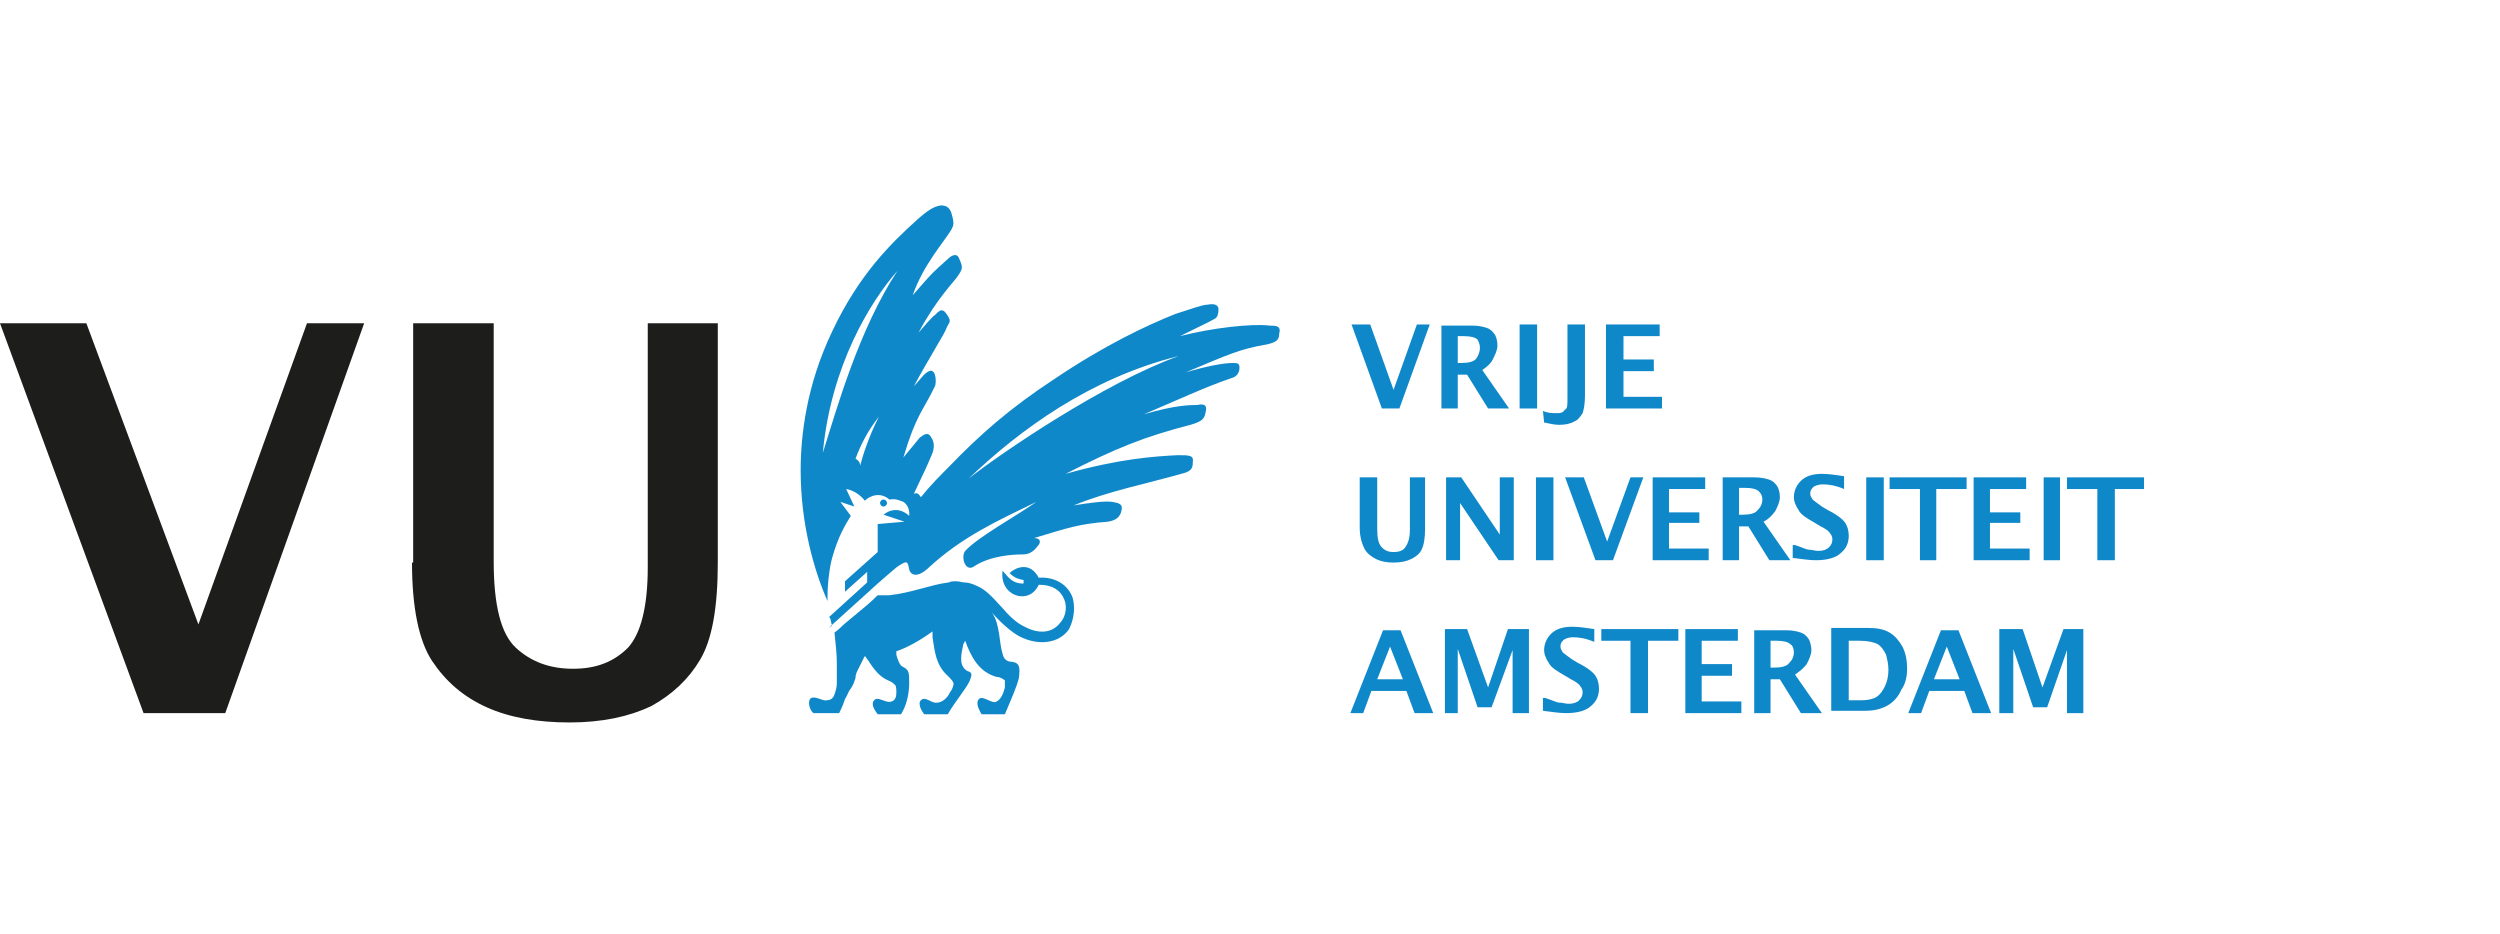 <?xml version="1.0" encoding="utf-8"?>
<!-- Generator: Adobe Illustrator 18.1.1, SVG Export Plug-In . SVG Version: 6.00 Build 0)  -->
<svg version="1.1" id="Layer_1" xmlns="http://www.w3.org/2000/svg" xmlns:xlink="http://www.w3.org/1999/xlink" x="0px" y="0px"
	 width="214.2px" height="80px" viewBox="0 0 214.2 80" enable-background="new 0 0 214.2 80" xml:space="preserve">
<g>
	<polygon fill="#1D1D1B" points="12.3,61.1 0,27.7 7.4,27.7 17,53.5 26.3,27.7 31.2,27.7 19.3,61.1 12.3,61.1 	"/>
	<path fill="#1D1D1B" d="M35.3,48.2c0,3.9,0.6,6.7,1.7,8.4c1.2,1.8,2.7,3.1,4.7,4c2,0.9,4.4,1.3,7.1,1.3c2.8,0,5.1-0.5,7-1.4
		c1.8-1,3.2-2.3,4.2-4c1-1.7,1.5-4.4,1.5-8.3V27.7h-6v20.9c0,3.4-0.6,5.7-1.7,6.9c-1.2,1.2-2.7,1.8-4.7,1.8c-2,0-3.6-0.6-4.9-1.8
		c-1.3-1.2-1.9-3.7-1.9-7.4V27.7h-6.9V48.2L35.3,48.2z"/>
	<path fill="#0F88CA" d="M71,52.9v0.9l0.3-0.2c-0.1-0.2-0.1-0.5-0.2-0.7L71,52.9L71,52.9z M75.4,43.1c0,0.1,0.1,0.3,0.3,0.3
		c0.1,0,0.3-0.1,0.3-0.3c0-0.1-0.1-0.3-0.3-0.3C75.5,42.8,75.4,43,75.4,43.1 M91.9,51.2c-0.4-1.1-1.5-1.8-2.9-1.7
		c-0.8-1.5-2.1-0.8-2.5-0.4c0.4,0.4,0.7,0.5,1.2,0.6V50c-0.9,0-1.2-0.4-1.8-1.1c-0.3,2.2,2.3,3,3.1,1.2c1.2,0,1.9,0.5,2.2,1.3
		c0.3,0.8,0,1.6-0.4,2c-0.7,0.9-1.9,0.9-3,0.3c-0.7-0.3-1.4-1-2-1.7c-0.9-1-1.4-1.5-2.1-1.8c-0.4-0.2-0.8-0.3-1.1-0.3
		c-0.2,0-0.4-0.1-0.7-0.1c-0.2,0-0.4,0-0.6,0.1c-1.6,0.2-3.2,0.9-5.1,1.1h-1c-0.6,0.6-1.2,1.1-1.7,1.5l-1.2,1c0,0,0,0,0,0
		c-0.5,0.5-0.8,0.7-0.8,0.7c0.1,1.1,0.2,1.7,0.2,2.7c0,0.8,0,1.3,0,1.6c0,0.4-0.1,0.7-0.2,1c-0.1,0.3-0.3,0.5-0.7,0.5
		c-0.3,0.1-1.1-0.5-1.4-0.1c-0.2,0.3,0,1,0.3,1.2h2.2c0.3-0.6,0.4-0.9,0.5-1.2c0.2-0.3,0.3-0.7,0.5-0.9c0.2-0.3,0.3-0.6,0.4-0.9
		c0-0.3,0.1-0.5,0.2-0.7c0.2-0.4,0.4-0.8,0.5-1c0-0.1,0.1-0.1,0.1-0.2c0.1,0.1,0.2,0.3,0.3,0.4c0.5,0.8,1,1.4,1.7,1.7
		c0.3,0.1,0.5,0.3,0.6,0.4c0.1,0.1,0.1,0.4,0.1,0.7c0,0.3-0.1,0.6-0.4,0.7c-0.5,0.2-1.2-0.5-1.5-0.1c-0.3,0.3,0,0.8,0.3,1.2h2
		c0.5-0.8,0.7-1.8,0.7-2.7c0-0.9,0-1.1-0.6-1.4c-0.2-0.1-0.4-0.6-0.5-1c0-0.1,0-0.1,0-0.3c0.9-0.3,2-0.9,3.1-1.7c0,0.1,0,0.3,0,0.5
		c0.2,1.3,0.3,2.4,1.3,3.3c0.3,0.3,0.5,0.5,0.5,0.7c0,0.1-0.1,0.5-0.3,0.7c-0.2,0.5-0.7,0.9-1.1,0.9c-0.5,0.1-1-0.6-1.4-0.2
		c-0.3,0.3,0.1,1,0.3,1.2h2c0.7-1.2,1.6-2.2,1.9-2.9c0.2-0.5,0.2-0.7-0.2-0.8c-0.7-0.4-0.6-1.2-0.4-2.1c0-0.2,0.1-0.3,0.2-0.5
		c0.5,1.4,1.2,2.7,2.7,3.1c0.3,0,0.6,0.2,0.7,0.3c0,0.1,0,0.4,0,0.6c-0.1,0.4-0.3,1-0.7,1.2c-0.4,0.3-1.3-0.7-1.6-0.1
		c-0.2,0.4,0.2,1,0.3,1.2h2c0.5-1.2,1-2.3,1.2-3.1c0.1-0.9,0.1-1.3-0.6-1.4c-0.4,0-0.7-0.2-0.8-0.7c-0.3-0.9-0.2-2.5-0.9-3.5
		c0.8,0.9,1.6,1.6,2.3,2c1.7,0.9,3.5,0.6,4.3-0.6C92.1,52.9,92.1,51.9,91.9,51.2 M83,41c2.8-2.2,11.6-8.2,18-10.5
		C93.4,32.4,87.4,36.8,83,41 M70.5,38.8c1.2-3.8,3.1-10.6,6.4-15.6C74.6,25.8,71.2,31.3,70.5,38.8 M73.7,39.9
		c0.2-0.8,0.7-2.4,1.6-4.2c-1,1.3-1.5,2.3-2,3.6C73.5,39.4,73.7,39.6,73.7,39.9 M108.8,27.9c0.5,0,1,0,0.8,0.7c0,0.5-0.2,0.7-1,0.9
		c-2.4,0.4-3.4,0.9-7,2.4c1.7-0.5,3.2-0.8,4-0.8c0.4,0,0.6,0,0.6,0.4c0,0.5-0.3,0.8-0.7,0.9c-2.1,0.7-4.9,2-7.5,3.1
		c2.7-0.8,4-0.8,4.6-0.8c0.4-0.1,0.9-0.1,0.7,0.6c-0.1,0.6-0.3,0.8-1.3,1.1c-3.9,1-6.4,2-10.7,4.2c4.6-1.3,7.6-1.5,9.6-1.6
		c1,0,1.4,0,1.3,0.6c0,0.5-0.1,0.8-1,1c-2.8,0.8-6.3,1.5-9.2,2.7c1.3-0.2,2.6-0.4,3.3-0.3c0.6,0.1,0.9,0.2,0.8,0.7
		c-0.1,0.6-0.5,0.9-1.2,1c-2.5,0.2-3.3,0.5-6.3,1.4c0.6,0,0.6,0.4,0.3,0.7c-0.3,0.4-0.7,0.7-1.2,0.7c-0.9,0-2.8,0.1-4.2,1
		c-0.8,0.6-1.2-0.8-0.8-1.3c1.1-1.2,4.4-3,6.1-4.2c-3.3,1.6-6.4,3-9.3,5.7c-1,0.9-1.5,0.5-1.6,0.1c-0.1-0.5-0.1-0.8-0.6-0.5
		c-0.4,0.2-0.6,0.4-1.3,1l0,0L75.2,50v0L71,53.8v-0.9l3.3-3V49l-1.9,1.7v-0.9l2.8-2.5v-2.4l2.3-0.2l-1.8-0.6c1-0.8,1.9-0.2,2.2,0.1
		c0-0.1,0.1-0.8-0.5-1.2c-0.3-0.1-0.6-0.3-1.2-0.2c-0.8-0.7-1.7-0.3-2.1,0.1c-0.7-0.9-1.6-1-1.6-1l0.7,1.5L72,43l0.9,1.2
		c-0.5,0.8-1.1,1.8-1.6,3.6c-0.2,0.7-0.4,2.1-0.4,3.4c0,0.1,0,0.2,0,0.3c-1.1-2.5-2.3-6.5-2.3-11.2c0-3,0.5-7.3,2.7-11.9
		c2.3-4.9,5.1-7.6,7.2-9.5c1-0.9,1.5-1.2,2.1-1.3c0.4,0,0.7,0.1,0.9,0.6c0.3,1,0.2,1.1,0,1.5c-0.6,1-2.4,3-3.3,5.6
		c1.9-2.2,1.8-2,3-3.1c0.3-0.3,0.8-0.6,1,0c0.3,0.7,0.3,0.8-0.1,1.4c-0.3,0.5-1.8,1.9-3.4,4.9c0.8-0.9,1.2-1.4,1.4-1.5
		c0.3-0.3,0.6-0.7,1-0.1c0.5,0.7,0.2,0.7,0,1.2c-0.1,0.4-1.7,2.9-2.8,5c0.8-0.9,0.9-1.1,1.3-1.3c0.2-0.1,0.4,0,0.5,0.3
		c0.1,0.3,0.1,0.8,0,1c-1,2.1-1.6,2.4-2.7,6.1c0.9-1.1,1-1.2,1.4-1.7c0.3-0.2,0.7-0.6,1,0c0.2,0.3,0.3,0.7,0.1,1.3
		c-0.5,1.2-0.6,1.4-1.6,3.5c0.3-0.1,0.4,0,0.6,0.3c0.8-1,1.7-1.9,2.4-2.6c2.7-2.8,5.2-5,9-7.5c4.3-2.9,7.9-4.6,10.4-5.6
		c1.3-0.4,2.3-0.8,2.8-0.8c0.5-0.1,0.9,0,0.9,0.4c0,0.4-0.1,0.7-0.3,0.8c-0.7,0.4-1.2,0.6-3,1.5C103.8,28.1,107.3,27.7,108.8,27.9"
		/>
	<polygon fill="#0F88CA" points="171.3,61.1 171.3,53.9 173.3,53.9 175,58.9 176.8,53.9 178.5,53.9 178.5,61.1 177.1,61.1 
		177.1,55.7 175.4,60.6 174.2,60.6 172.5,55.6 172.5,61.1 171.3,61.1 	"/>
	<path fill="#0F88CA" d="M170.6,61.1l-2.8-7.1h-1.5l-2.8,7.1h1.1l0.7-1.9h3l0.7,1.9H170.6L170.6,61.1z M167.9,58.2h-2.2l1.1-2.8
		L167.9,58.2L167.9,58.2z"/>
	<path fill="#0F88CA" d="M163.4,57.3c0-0.7-0.1-1.3-0.4-1.9c-0.3-0.5-0.6-0.9-1.1-1.2c-0.5-0.3-1.1-0.4-1.9-0.4h-3.1v7.1h2.9
		c0.9,0,1.5-0.2,2-0.5c0.5-0.3,0.9-0.8,1.1-1.3C163.2,58.7,163.4,58.1,163.4,57.3 M161.8,57.4c0,0.5-0.1,1-0.3,1.4
		c-0.2,0.4-0.4,0.7-0.7,0.9c-0.3,0.2-0.8,0.3-1.3,0.3h-1.1v-5.1h0.9c0.7,0,1.2,0.1,1.6,0.3c0.3,0.2,0.5,0.5,0.7,0.9
		C161.7,56.5,161.8,56.9,161.8,57.4"/>
	<path fill="#0F88CA" d="M154.8,56.9c0.2-0.4,0.4-0.8,0.4-1.2c0-0.3-0.1-0.7-0.2-0.9c-0.2-0.3-0.4-0.5-0.7-0.6
		c-0.3-0.1-0.7-0.2-1.3-0.2h-2.7v7.1h1.4v-2.9h0.8l1.8,2.9h1.8l-2.3-3.3C154.2,57.5,154.5,57.3,154.8,56.9 M153.7,55.9
		c0,0.3-0.1,0.6-0.4,0.9c-0.2,0.3-0.7,0.4-1.3,0.4h-0.3v-2.3h0.5c0.6,0,1,0.1,1.2,0.3C153.6,55.3,153.7,55.6,153.7,55.9"/>
	<polygon fill="#0F88CA" points="144.4,61.1 144.4,53.9 148.9,53.9 148.9,54.9 145.8,54.9 145.8,56.9 148.4,56.9 148.4,57.9 
		145.8,57.9 145.8,60.1 149.2,60.1 149.2,61.1 144.4,61.1 	"/>
	<polygon fill="#0F88CA" points="139.7,61.1 139.7,54.9 137.2,54.9 137.2,53.9 143.8,53.9 143.8,54.9 141.2,54.9 141.2,61.1 
		139.7,61.1 	"/>
	<path fill="#0F88CA" d="M132.4,59.8c0.6,0.2,1,0.4,1.2,0.4c0.3,0,0.5,0.1,0.8,0.1c0.4,0,0.7-0.1,0.9-0.3c0.2-0.2,0.3-0.4,0.3-0.7
		c0-0.2-0.1-0.4-0.2-0.5c-0.1-0.2-0.4-0.4-0.8-0.6l-0.5-0.3c-0.7-0.4-1.2-0.7-1.4-1.1c-0.2-0.3-0.4-0.7-0.4-1.1c0-0.5,0.2-1,0.6-1.4
		c0.4-0.4,1-0.6,1.8-0.6c0.6,0,1.2,0.1,1.9,0.2v1.1c-0.7-0.3-1.3-0.4-1.8-0.4c-0.4,0-0.6,0.1-0.8,0.2c-0.2,0.2-0.3,0.3-0.3,0.6
		c0,0.2,0.1,0.3,0.2,0.5c0.1,0.1,0.4,0.3,0.8,0.6l0.5,0.3c0.8,0.4,1.3,0.8,1.5,1.1c0.2,0.3,0.3,0.7,0.3,1.1c0,0.6-0.2,1.1-0.7,1.5
		c-0.4,0.4-1.2,0.6-2.1,0.6c-0.6,0-1.2-0.1-2-0.2V59.8L132.4,59.8z"/>
	<polygon fill="#0F88CA" points="123.8,61.1 123.8,53.9 125.7,53.9 127.5,58.9 129.2,53.9 131,53.9 131,61.1 129.6,61.1 129.6,55.7 
		127.8,60.6 126.6,60.6 124.9,55.6 124.9,61.1 123.8,61.1 	"/>
	<path fill="#0F88CA" d="M122.8,61.1l-2.8-7.1h-1.5l-2.8,7.1h1.1l0.7-1.9h3l0.7,1.9H122.8L122.8,61.1z M120.2,58.2H118l1.1-2.8
		L120.2,58.2L120.2,58.2z"/>
	<polygon fill="#0F88CA" points="175.1,40.9 176.5,40.9 176.5,48 175.1,48 175.1,40.9 	"/>
	<polygon fill="#0F88CA" points="169.1,48 169.1,40.9 173.6,40.9 173.6,41.9 170.5,41.9 170.5,43.9 173.1,43.9 173.1,44.8 
		170.5,44.8 170.5,47 173.9,47 173.9,48 169.1,48 	"/>
	<polygon fill="#0F88CA" points="164.5,48 164.5,41.9 161.9,41.9 161.9,40.9 168.5,40.9 168.5,41.9 165.9,41.9 165.9,48 164.5,48 	
		"/>
	<polygon fill="#0F88CA" points="159.9,40.9 161.4,40.9 161.4,48 159.9,48 159.9,40.9 	"/>
	<path fill="#0F88CA" d="M153.8,46.7c0.6,0.2,1,0.4,1.2,0.4c0.3,0,0.5,0.1,0.8,0.1c0.4,0,0.7-0.1,0.9-0.3c0.2-0.2,0.3-0.4,0.3-0.7
		c0-0.2-0.1-0.4-0.2-0.5c-0.1-0.2-0.4-0.4-0.8-0.6l-0.5-0.3c-0.7-0.4-1.2-0.7-1.4-1.1c-0.2-0.3-0.4-0.7-0.4-1.1c0-0.5,0.2-1,0.6-1.4
		c0.4-0.4,1-0.6,1.8-0.6c0.6,0,1.2,0.1,1.9,0.2v1.1c-0.7-0.3-1.3-0.4-1.8-0.4c-0.4,0-0.6,0.1-0.8,0.2c-0.2,0.2-0.3,0.3-0.3,0.6
		c0,0.2,0.1,0.3,0.2,0.5c0.1,0.1,0.4,0.3,0.8,0.6l0.5,0.3c0.8,0.4,1.3,0.8,1.5,1.1c0.2,0.3,0.3,0.7,0.3,1.1c0,0.6-0.2,1.1-0.7,1.5
		c-0.4,0.4-1.2,0.6-2.1,0.6c-0.6,0-1.2-0.1-2-0.2V46.7L153.8,46.7z"/>
	<path fill="#0F88CA" d="M152.1,43.8c0.2-0.4,0.4-0.8,0.4-1.2c0-0.4-0.1-0.7-0.2-0.9c-0.2-0.3-0.4-0.5-0.7-0.6
		c-0.3-0.1-0.7-0.2-1.3-0.2h-2.7V48h1.4v-2.9h0.8l1.8,2.9h1.8l-2.3-3.3C151.5,44.5,151.8,44.2,152.1,43.8 M151,42.8
		c0,0.3-0.1,0.6-0.4,0.9c-0.2,0.3-0.7,0.4-1.3,0.4H149v-2.3h0.5c0.6,0,1,0.1,1.2,0.3C150.9,42.3,151,42.5,151,42.8"/>
	<polygon fill="#0F88CA" points="141.6,48 141.6,40.9 146.1,40.9 146.1,41.9 143,41.9 143,43.9 145.6,43.9 145.6,44.8 143,44.8 
		143,47 146.4,47 146.4,48 141.6,48 	"/>
	<polygon fill="#0F88CA" points="136.7,48 134.1,40.9 135.7,40.9 137.7,46.4 139.7,40.9 140.8,40.9 138.2,48 136.7,48 	"/>
	<polygon fill="#0F88CA" points="131.6,40.9 133.1,40.9 133.1,48 131.6,48 131.6,40.9 	"/>
	<polygon fill="#0F88CA" points="123.9,48 123.9,40.9 125.2,40.9 128.5,45.8 128.5,40.9 129.7,40.9 129.7,48 128.4,48 125.1,43.1 
		125.1,48 123.9,48 	"/>
	<path fill="#0F88CA" d="M116.5,40.9h1.5v4.4c0,0.8,0.1,1.3,0.4,1.6c0.3,0.3,0.6,0.4,1,0.4c0.4,0,0.8-0.1,1-0.4
		c0.2-0.3,0.4-0.7,0.4-1.5v-4.5h1.3v4.4c0,0.8-0.1,1.4-0.3,1.8c-0.2,0.4-0.5,0.6-0.9,0.8c-0.4,0.2-0.9,0.3-1.5,0.3
		c-0.6,0-1.1-0.1-1.5-0.3c-0.4-0.2-0.8-0.5-1-0.9c-0.2-0.4-0.4-1-0.4-1.8V40.9L116.5,40.9z"/>
	<polygon fill="#0F88CA" points="137.6,35 137.6,27.8 142.2,27.8 142.2,28.8 139.1,28.8 139.1,30.8 141.7,30.8 141.7,31.8 
		139.1,31.8 139.1,34 142.4,34 142.4,35 137.6,35 	"/>
	<path fill="#0F88CA" d="M132.2,35.2c0.4,0.2,0.8,0.2,1.2,0.2c0.2,0,0.3,0,0.5-0.1c0.1-0.1,0.2-0.2,0.3-0.3c0.1-0.1,0.1-0.4,0.1-0.9
		v-6.3h1.5v6.1c0,0.7-0.1,1.2-0.2,1.5c-0.2,0.3-0.4,0.6-0.7,0.7c-0.3,0.2-0.8,0.3-1.3,0.3c-0.4,0-0.8-0.1-1.3-0.2L132.2,35.2
		L132.2,35.2z"/>
	<polygon fill="#0F88CA" points="130.2,27.8 131.7,27.8 131.7,35 130.2,35 130.2,27.8 	"/>
	<path fill="#0F88CA" d="M127.9,30.8c0.2-0.4,0.4-0.8,0.4-1.2c0-0.4-0.1-0.7-0.2-0.9c-0.2-0.3-0.4-0.5-0.7-0.6
		c-0.3-0.1-0.7-0.2-1.2-0.2h-2.7V35h1.4v-2.9h0.8l1.8,2.9h1.8l-2.3-3.3C127.3,31.5,127.7,31.2,127.9,30.8 M126.8,29.8
		c0,0.3-0.1,0.6-0.3,0.9c-0.2,0.3-0.7,0.4-1.3,0.4h-0.3v-2.3h0.5c0.6,0,1,0.1,1.2,0.3C126.7,29.3,126.8,29.5,126.8,29.8"/>
	<polygon fill="#0F88CA" points="118.4,35 115.8,27.8 117.4,27.8 119.4,33.4 121.4,27.8 122.5,27.8 119.9,35 118.4,35 	"/>
	<polygon fill="#0F88CA" points="181.2,48 181.2,41.9 183.7,41.9 183.7,40.9 177.1,40.9 177.1,41.9 179.7,41.9 179.7,48 181.2,48 	
		"/>
</g>
</svg>
